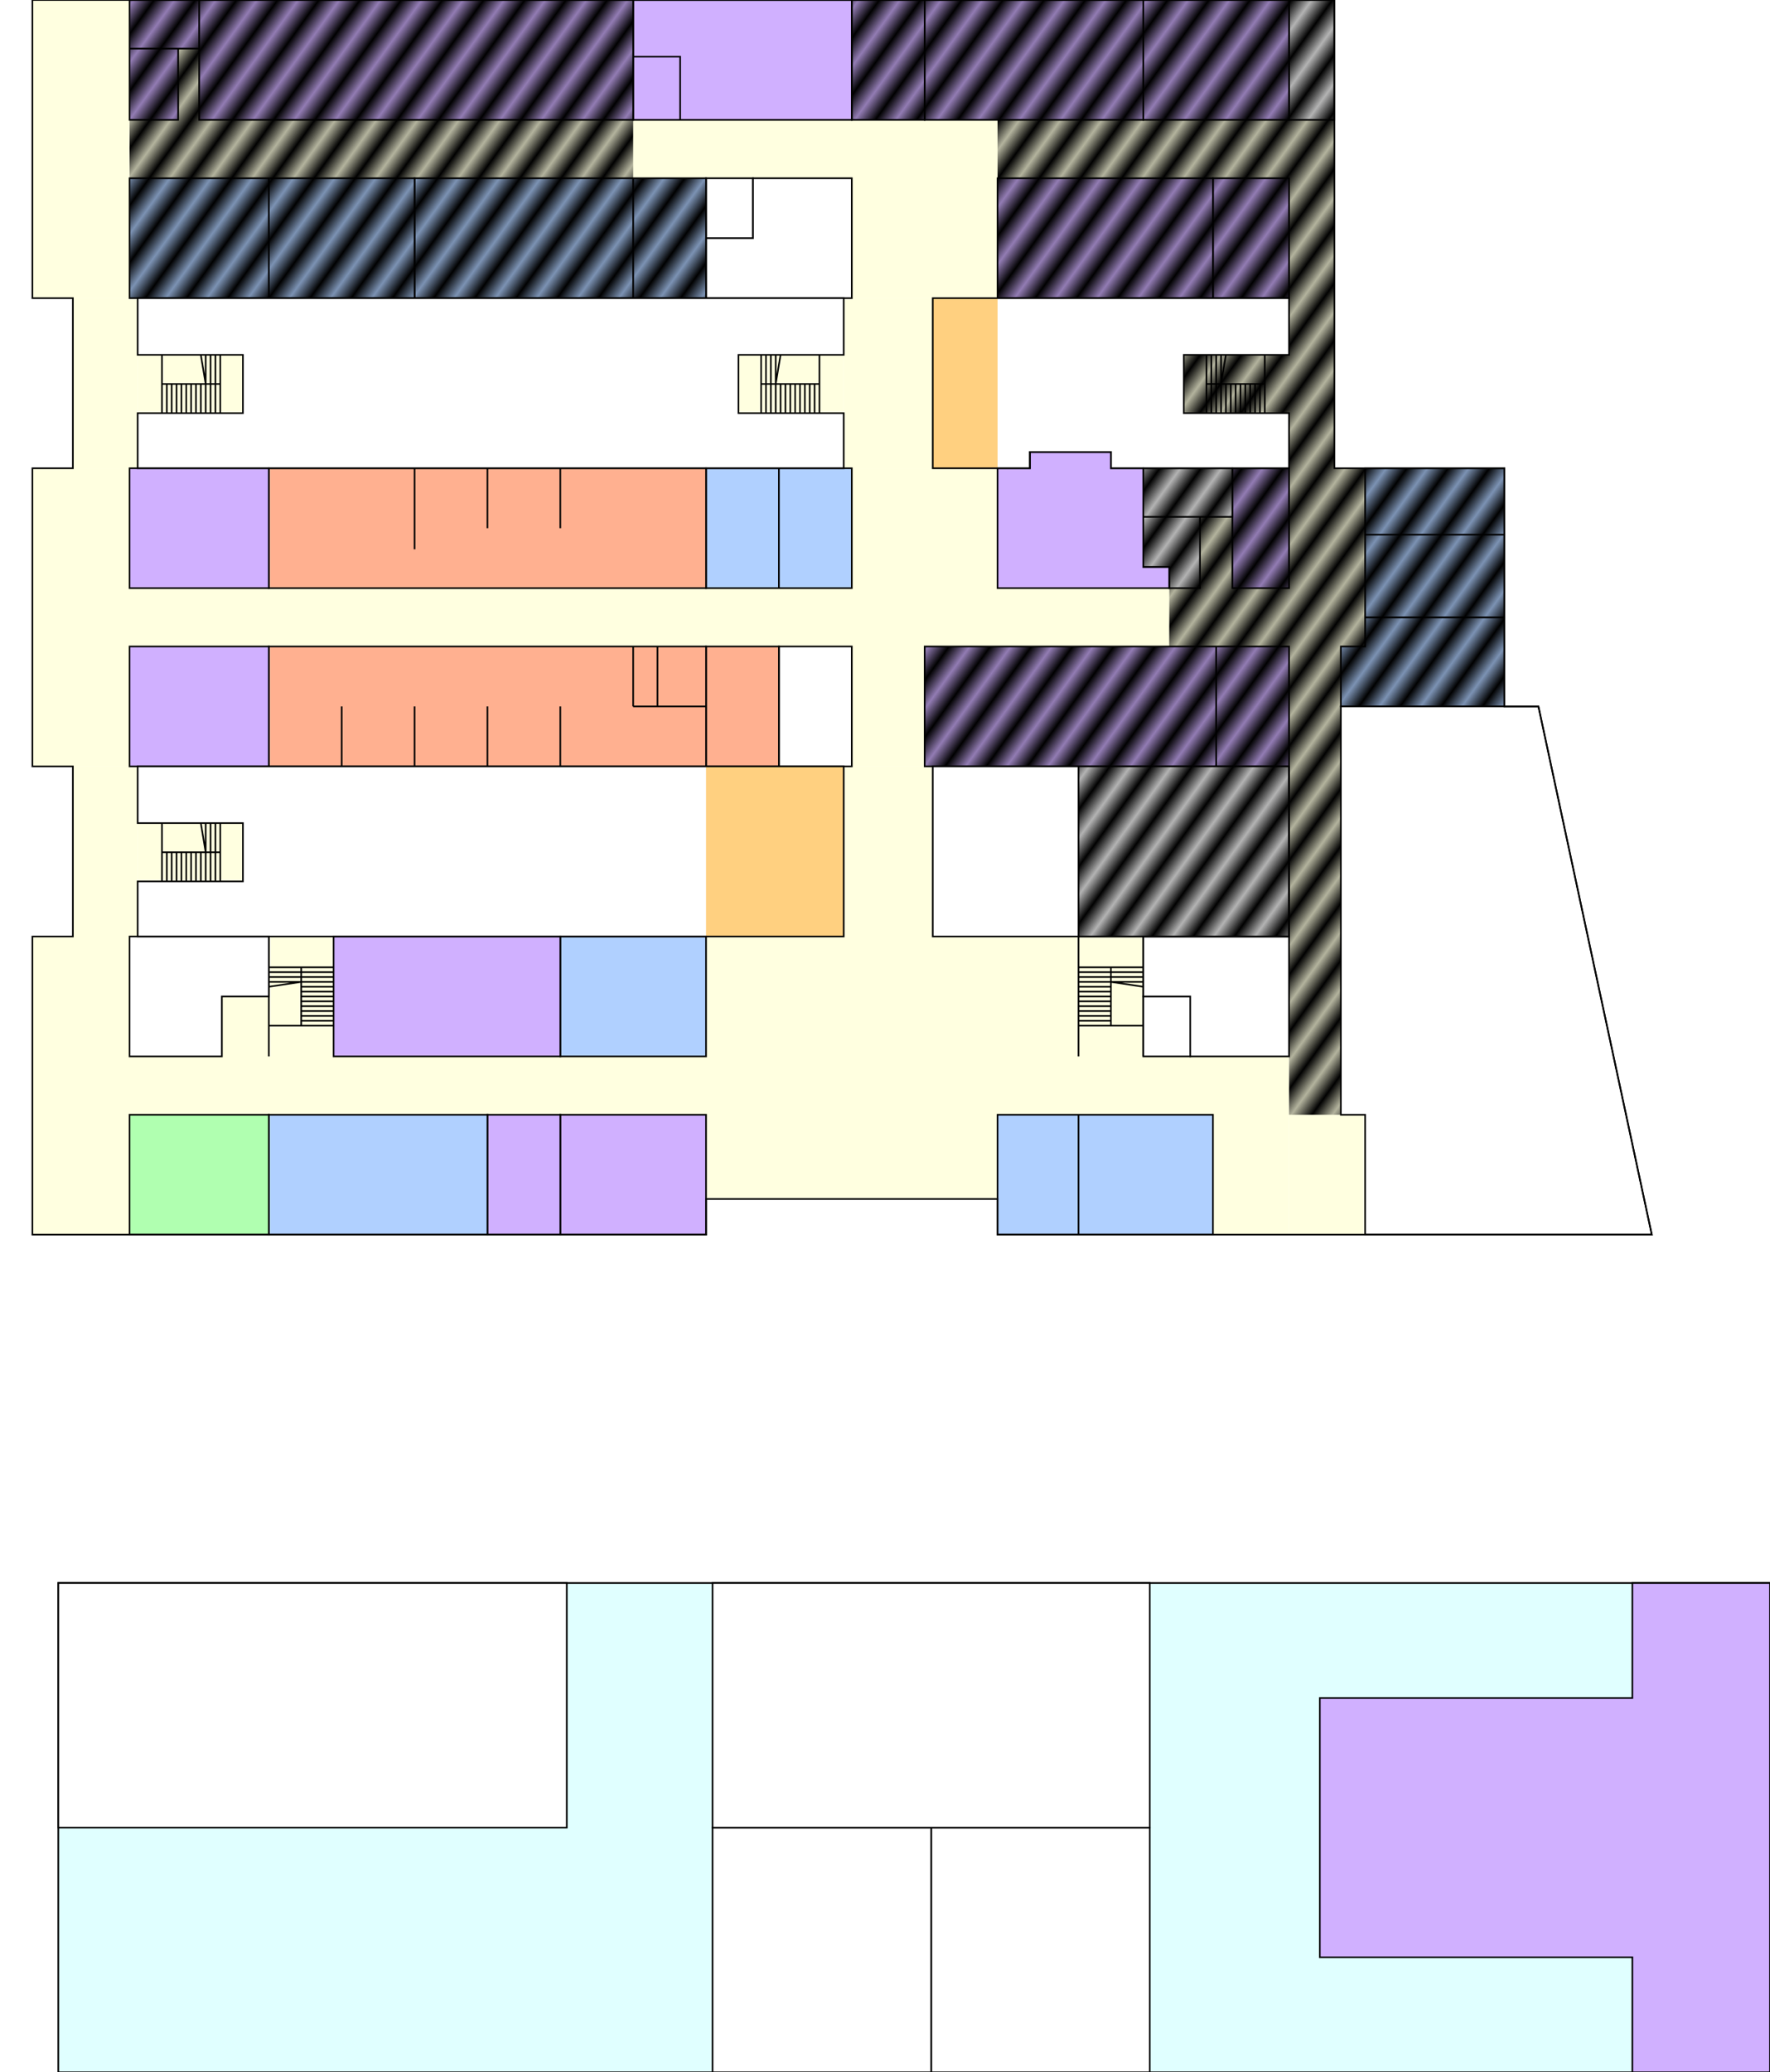<?xml version="1.0" encoding="UTF-8" standalone="no"?>
<svg
   width="1093"
   height="1279"
   version="1.1"
   id="svg282"
   viewBox="0 0 1093 1279"
   xmlns:xlink="http://www.w3.org/1999/xlink"
   xmlns="http://www.w3.org/2000/svg"
   xmlns:svg="http://www.w3.org/2000/svg">
  <defs
     id="defs286">
    <pattern
       xlink:href="#Strips1_1"
       id="pattern8677"
       patternTransform="matrix(10.966,2.43,-4.382,6.08,18.045,-0.215)" />
    <pattern
       patternUnits="userSpaceOnUse"
       width="2"
       height="1"
       patternTransform="translate(0,0) scale(10,10)"
       id="Strips1_1">
      <rect
         style="fill:black;stroke:none;fill-opacity:0.3"
         x="0"
         y="0"
         width="2"
         height="1"
         id="backgroundRect" />
      <rect
         style="fill:black;stroke:none"
         x="0"
         y="-0.5"
         width="1"
         height="2"
         id="rect2137" />
    </pattern>
  </defs>
  <g
     id="floor_1"
     style="display:inline">
    <g
       transform="translate(20)"
       style="display:inline"
       id="bg1">
      <!-- 1階 -->
      <path
         fill="#e0ffff"
         stroke="#000000"
         stroke-width="1px"
         d="m 16,977 v 302 H 1073 V 977 Z"
         id="path2" />
      <!-- 和田昭允記念ホール -->
      <path
         fill="#d0b0ff"
         stroke="#000000"
         stroke-width="1px"
         id="WADA_AKIYOSHI_MEMORIAL_HALL"
         d="m 795,1048 v 160 h 193 v 71 h 85 V 977 h -85 v 71 z" />
      <!-- 剣道場 -->
      <path
         fill="#ffffff"
         stroke="#000000"
         stroke-width="1px"
         id="____kendo"
         d="m 555,1128 v 151 h 135 v -151 z" />
      <!-- 柔道場 -->
      <path
         fill="#ffffff"
         stroke="#000000"
         stroke-width="1px"
         id="____judo"
         d="m 420,1128 v 151 h 135 v -151 z" />
      <!-- 交流センター -->
      <path
         fill="#ffffff"
         stroke="#000000"
         stroke-width="1px"
         id="Communication_Center"
         d="m 420,977 v 151 H 690 V 977 Z" />
      <!-- カフェテリア -->
      <path
         fill="#ffffff"
         stroke="#000000"
         stroke-width="1px"
         id="Cafeteria"
         d="m 16,977 v 151 H 330 V 977 Z" />
      <path
         fill="#ffffe0"
         stroke="#000000"
         stroke-width="1px"
         d="M 0,0 V 184 H 60 V 0 Z M 0,289 V 473 H 60 V 289 Z M 0,578 V 762 H 60 V 578 Z"
         id="____riverside1"
         style="stroke:none" />
      <path
         fill="#ffffe0"
         stroke="#000000"
         stroke-width="1px"
         d="M 776,762 H 909 V 289 H 804 V 0 h -28 v 289 z"
         id="____trainside1"
         style="stroke:none" />
      <path
         fill="#ffffe0"
         stroke="#000000"
         stroke-width="1px"
         d="M 25,184 V 289 H 65 V 184 Z m 476,0 v 105 h 55 V 184 Z M 25,473 V 578 H 65 V 473 Z m 476,0 v 105 h 55 V 473 Z"
         id="____passage1"
         style="display:inline;stroke:none" />
      <path
         fill="#ffffe0"
         stroke="#000000"
         stroke-width="1px"
         d="m 65,219 v 36 h 65 v -36 z m 371,0 v 36 h 65 v -36 z m 275,0 v 36 h 65 V 219 Z M 65,508 v 36 h 65 v -36 z"
         id="____staircases1"
         style="display:inline;stroke:none;stroke-opacity:1" />
      <path
         fill="#ffffe0"
         stroke="#000000"
         stroke-width="1px"
         d="m 60,578 v 184 h 356 v -22 h 180 v 22 H 776 V 578 Z"
         id="____S1"
         style="display:inline;stroke:none" />
      <path
         fill="#ffffe0"
         stroke="#000000"
         stroke-width="1px"
         d="M 60,289 V 473 H 776 V 289 H 506 Z"
         id="____C1"
         style="display:inline;stroke:none" />
      <path
         fill="#ffffe0"
         stroke="#000000"
         stroke-width="1px"
         d="M 60,0 V 184 H 776 V 0 Z"
         id="____N1"
         style="display:inline;stroke:none" />
      <path
         fill="none"
         stroke="#000000"
         stroke-width="1px"
         d="m 646,578 v 74 z m 40,0 v 74 z m -20,19 v 36 z m -20,0 h 40 z m 0,3 h 40 z m 0,3 h 40 z m 0,3 h 40 z m 0,3 h 20 z m 0,3 h 20 z m 0,3 h 20 z m 0,3 h 20 z m 0,3 h 20 z m 0,3 h 20 z m 0,3 h 20 z m 0,3 h 20 z m 0,3 h 40 z m 40,-24 -20,-3 z"
         id="____staircase11"
         style="display:inline" />
      <path
         fill="none"
         stroke="#000000"
         stroke-width="1px"
         d="m 146,578 v 74 z m 40,0 v 74 z m -20,19 v 36 z m -20,0 h 40 z m 0,3 h 40 z m 0,3 h 40 z m 0,3 h 40 z m 20,3 h 20 z m 0,3 h 20 z m 0,3 h 20 z m 0,3 h 20 z m 0,3 h 20 z m 0,3 h 20 z m 0,3 h 20 z m 0,3 h 20 z m -20,3 h 40 z m 0,-24 20,-3 z"
         id="____staircase12"
         style="display:inline" />
      <path
         fill="none"
         stroke="#000000"
         stroke-width="1px"
         d="m 80,526 h 36 z m 0,-18 v 36 z m 3,18 v 18 z m 3,0 v 18 z m 3,0 v 18 z m 3,0 v 18 z m 3,0 v 18 z m 3,0 v 18 z m 3,0 v 18 z m 3,0 v 18 z m 3,-18 v 36 z m 3,0 v 36 z m 3,0 v 36 z m 3,0 v 36 z m -12,0 3,18 z"
         id="____staircase13"
         style="display:inline" />
      <path
         fill="none"
         stroke="#000000"
         stroke-width="1px"
         d="m 725,237 h 36 z m 0,-18 v 36 z m 3,0 v 36 z m 3,0 v 36 z m 3,0 v 36 z m 3,18 v 18 z m 3,0 v 18 z m 3,0 v 18 z m 3,0 v 18 z m 3,0 v 18 z m 3,0 v 18 z m 3,0 v 18 z m 3,0 v 18 z m 3,-18 v 36 z m -24,0 -3,18 z"
         id="____staircase14"
         style="display:inline" />
      <path
         fill="none"
         stroke="#000000"
         stroke-width="1px"
         d="m 450,237 h 36 z m 0,-18 v 36 z m 3,0 v 36 z m 3,0 v 36 z m 3,0 v 36 z m 3,18 v 18 z m 3,0 v 18 z m 3,0 v 18 z m 3,0 v 18 z m 3,0 v 18 z m 3,0 v 18 z m 3,0 v 18 z m 3,0 v 18 z m 3,-18 v 36 z m -24,0 -3,18 z"
         id="____staircase155"
         style="display:inline" />
      <path
         fill="none"
         stroke="#000000"
         stroke-width="1px"
         d="m 80,237 h 36 z m 0,-18 v 36 z m 3,18 v 18 z m 3,0 v 18 z m 3,0 v 18 z m 3,0 v 18 z m 3,0 v 18 z m 3,0 v 18 z m 3,0 v 18 z m 3,0 v 18 z m 3,-18 v 36 z m 3,0 v 36 z m 3,0 v 36 z m 3,0 v 36 z m -12,0 3,18 z"
         id="____staircase16"
         style="display:inline" />
      <!-- テラス -->
      <!-- テラス -->
      <path
         fill="#ffd080"
         stroke="#000000"
         stroke-width="1px"
         id="____terrace1"
         d="m 416,473 v 105 h 85 V 473 Z"
         style="display:inline;stroke:none" />
      <path
         fill="#ffd080"
         stroke="#000000"
         stroke-width="1px"
         id="____terrace2"
         d="m 556,184 v 105 h 40 V 184 Z"
         style="display:inline;stroke:none" />
      <path
         fill="#ffffff"
         stroke="#000000"
         stroke-width="1px"
         id="____gomistation"
         d="m 776,0 v 74 h 28 V 0 Z"
         style="display:inline" />
      <!-- EV -->
      <path
         fill="#ffffff"
         stroke="#000000"
         stroke-width="1px"
         id="____EV11"
         d="m 686,615 v 37 h 29 v -37 z"
         style="display:inline" />
      <!-- WC -->
      <path
         fill="#ffffff"
         stroke="#000000"
         stroke-width="1px"
         id="____WC11"
         d="m 686,578 h 90 v 74 h -61 v -37 h -29 z"
         style="display:inline" />
      <!-- WC -->
      <path
         fill="#ffffff"
         stroke="#000000"
         stroke-width="1px"
         id="____WC12"
         d="m 60,578 h 86 v 37 h -29 v 37 H 60 v -37 z"
         style="display:inline" />
      <!-- EV -->
      <path
         fill="#ffffff"
         stroke="#000000"
         stroke-width="1px"
         id="____EV12"
         d="m 416,110 v 37 h 29 v -37 z"
         style="display:inline" />
      <!-- WC -->
      <path
         fill="#ffffff"
         stroke="#000000"
         stroke-width="1px"
         id="____WC13"
         d="m 506,184 h -90 v -37 h 29 v -37 h 61 z"
         style="display:inline" />
      <!-- 校長室 -->
      <path
         fill="#b0d0ff"
         stroke="#000000"
         stroke-width="1px"
         id="Principals_Office"
         d="m 823,381 v 18 h -15 v 37 h 101 v -55 z"
         style="display:inline" />
      <!-- 応接室 -->
      <path
         fill="#b0d0ff"
         stroke="#000000"
         stroke-width="1px"
         id="Reception_Room"
         d="m 823,330 v 51 h 86 v -51 z"
         style="display:inline" />
      <!-- 印刷室 -->
      <path
         fill="#b0d0ff"
         stroke="#000000"
         stroke-width="1px"
         id="Printing_Room"
         d="m 823,289 v 41 h 86 v -41 z"
         style="display:inline" />
      <!-- 職員室 -->
      <path
         fill="#ffffff"
         stroke="#000000"
         stroke-width="1px"
         id="Teachers_Room"
         d="m 808,436 h 122 l 70,326 H 823 v -74 h -15 z"
         style="display:inline" />
      <!-- 事務室 -->
      <path
         fill="#b0d0ff"
         stroke="#000000"
         stroke-width="1px"
         id="School_Office"
         d="m 596,688 v 74 h 133 v -74 z m 50,0 v 74 z"
         style="display:inline" />
      <!-- 昇降口 -->
      <path
         fill="#ffffff"
         stroke="#000000"
         stroke-width="1px"
         id="____syoukouguti"
         d=""
         style="display:inline" />
      <!-- スタ\nジオ -->
      <path
         fill="#d0b0ff"
         stroke="#000000"
         stroke-width="1px"
         id="Studio"
         d="m 326,688 v 74 h 90 v -74 z"
         style="display:inline" />
      <!-- 放\n送\n室 -->
      <path
         fill="#d0b0ff"
         stroke="#000000"
         stroke-width="1px"
         id="Broadcasting_Room"
         d="m 281,688 v 74 h 45 v -74 z"
         style="display:inline" />
      <!-- 保健室 -->
      <path
         fill="#b0d0ff"
         stroke="#000000"
         stroke-width="1px"
         id="Nurses_Office"
         d="m 146,688 v 74 h 135 v -74 z"
         style="display:inline" />
      <!-- 屋外\n実習室 -->
      <path
         fill="#b0ffb0"
         stroke="#000000"
         stroke-width="1px"
         id="Fieldwork_Lab"
         d="m 60,688 v 74 h 86 v -74 z"
         style="display:inline" />
      <!-- 科学\n技術\n顧問室 -->
      <path
         fill="#b0d0ff"
         stroke="#000000"
         stroke-width="1px"
         id="Science_and_Technology_Advisors_Room"
         d="m 326,578 v 74 h 90 v -74 z"
         style="display:inline" />
      <path
         id="____room1"
         style="fill:#ffffff;fill-rule:evenodd;stroke:#000000;stroke-width:1;stroke-linecap:butt;stroke-linejoin:miter;stroke-miterlimit:0;stroke-dasharray:none;stroke-opacity:1;paint-order:normal"
         d="M 646,473 H 776 V 578 H 646 Z" />
      <!-- 視聴覚室 -->
      <path
         fill="#d0b0ff"
         stroke="#000000"
         stroke-width="1px"
         id="Audio_Visual_Room"
         d="m 186,578 v 74 h 140 v -74 z"
         style="display:inline" />
      <!-- 音楽室 -->
      <path
         fill="#d0b0ff"
         stroke="#000000"
         stroke-width="1px"
         id="Music_Room"
         d="m 551,399 v 74 h 225 v -74 z m 180,0 v 74 z"
         style="display:inline" />
      <path
         fill="#ffffff"
         stroke="#000000"
         stroke-width="1px"
         id="____souko1"
         d="m 461,399 v 74 h 45 v -74 z"
         style="display:inline" />
      <path
         fill="#ffb090"
         stroke="#000000"
         stroke-width="1px"
         id="Nanotechnology_Dept_Office"
         d="m 416,399 v 74 h 45 v -74 z"
         style="display:inline" />
      <!-- ナノ材料評価室 -->
      <path
         fill="#ffb090"
         stroke="#000000"
         stroke-width="1px"
         id="Nanomaterial_Observatory_Room"
         d="m 146,399 v 74 h 270 v -74 z m 45,37 v 37 z m 45,0 v 37 z m 45,0 v 37 z m 45,0 v 37 z m 45,-37 v 37 z m 0,37 h 45 z m 15,-37 v 37 z"
         style="display:inline" />
      <!-- C12\n\n\nC11 -->
      <path
         style="display:inline;fill:#d0b0ff;fill-opacity:1;stroke:#000000;stroke-opacity:1"
         d="m 60,399 v 74 h 86 v -74 z"
         id="Seminar_Room_C11" />
      <!-- 楽\n器\n室 -->
      <path
         fill="#d0b0ff"
         stroke="#000000"
         stroke-width="1px"
         id="Music_Dept_Stock_Room"
         d="m 741,289 v 74 h 35 v -74 z"
         style="display:inline" />
      <!-- 練\n習\n室 -->
      <path
         fill="#ffffff"
         stroke="#000000"
         stroke-width="1px"
         id="____rensyu"
         d="m 686,289 v 30 h 55 v -30 z m 0,30 h 35 v 44 h -19 v -13 h -16 z"
         style="display:inline" />
      <!-- 和室 -->
      <path
         fill="#d0b0ff"
         stroke="#000000"
         stroke-width="1px"
         id="Tea_Ceremony_Room"
         d="m 596,289 h 20 v -10 h 50 v 10 h 20 v 61 h 16 v 13 H 596 Z"
         style="display:inline" />
      <!-- 電子\n顕微鏡\n室 -->
      <path
         fill="#b0d0ff"
         stroke="#000000"
         stroke-width="1px"
         id="Electron_Microscope_Lab"
         d="m 416,289 v 74 h 90 v -74 z m 45,0 v 74 z"
         style="display:inline" />
      <!-- ナノ材料創製室 -->
      <path
         fill="#ffb090"
         stroke="#000000"
         stroke-width="1px"
         id="Nanomaterial_Generation_Lab"
         d="m 146,289 v 74 h 270 v -74 z m 90,0 v 50 z m 45,0 v 37 z m 45,0 v 37 z"
         style="display:inline" />
      <path
         style="display:inline;fill:#d0b0ff;fill-opacity:1;stroke:#000000;stroke-opacity:1"
         d="m 60,289 v 74 h 86 v -74 z"
         id="Seminar_Room_C12" />
      <path
         fill="#d0b0ff"
         stroke="#000000"
         stroke-width="1px"
         id="Home_Economics_Dept_Office"
         d="m 729,110 v 74 h 47 v -74 z"
         style="display:inline" />
      <!-- 調理室 -->
      <path
         fill="#d0b0ff"
         stroke="#000000"
         stroke-width="1px"
         id="Cooking_Room"
         d="m 596,110 v 74 h 133 v -74 z"
         style="display:inline" />
      <!-- 環境実験室 -->
      <path
         fill="#b0d0ff"
         stroke="#000000"
         stroke-width="1px"
         id="Environmental_Science_Lab"
         d="m 236,110 v 74 h 180 v -74 z m 135,0 v 74 z"
         style="display:inline" />
      <!-- 分析室 -->
      <path
         fill="#b0d0ff"
         stroke="#000000"
         stroke-width="1px"
         id="Analytical_Lab"
         d="m 60,110 v 74 h 176 v -74 z m 86,0 v 74 z"
         style="display:inline" />
      <!-- 被服室 -->
      <path
         fill="#d0b0ff"
         stroke="#000000"
         stroke-width="1px"
         id="Sewing_Room"
         d="m 686,0 v 74 h 90 V 0 Z"
         style="display:inline" />
      <!-- 美術\n工芸室 -->
      <path
         fill="#d0b0ff"
         stroke="#000000"
         stroke-width="1px"
         id="Art_and_Craft_Room"
         d="M 551,0 V 74 H 686 V 0 Z"
         style="display:inline" />
      <path
         fill="#d0b0ff"
         stroke="#000000"
         stroke-width="1px"
         id="Art_and_Calligraphy_Dept_Office"
         d="m 506,0 v 74 h 45 V 0 Z"
         style="display:inline" />
      <!-- 書道室 -->
      <path
         fill="#d0b0ff"
         stroke="#000000"
         stroke-width="1px"
         id="Calligraphy_Room"
         d="M 371,0 V 74 H 506 V 0 Z m 0,35 v 39 h 29 V 35 Z"
         style="display:inline" />
      <!-- 金工・木工室 -->
      <path
         fill="#d0b0ff"
         stroke="#000000"
         stroke-width="1px"
         id="Metalworking_Woodworking_Woom"
         d="M 103,0 V 74 H 371 V 0 Z M 60,0 v 30 h 43 V 0 Z m 0,30 V 74 H 90 V 30 Z"
         style="display:inline" />
      <path
         fill="none"
         stroke="#000000"
         stroke-width="1px"
         d="m 65,184 h 436 v 35 h -65 v 36 h 65 v 34 H 65 v -34 h 65 V 219 H 65 Z m 491,0 h 220 v 35 h -65 v 36 h 65 v 34 H 666 v -10 h -50 v 10 H 556 Z M 65,473 H 501 V 578 H 65 v -34 h 65 V 508 H 65 Z m 491,0 V 578 H 776 V 473 Z"
         id="____inner1"
         style="display:inline" />
      <path
         fill="none"
         stroke="#000000"
         stroke-width="1px"
         d="m 0,0 h 804 v 289 h 105 v 147 h 21 l 70,326 H 596 V 740 H 416 v 22 H 0 V 578 H 25 V 473 H 0 V 289 H 25 V 184 H 0 Z"
         id="____outer1"
         style="display:inline;stroke-width:1;stroke-dasharray:none" />
      <path
         id="____backyard11"
         style="display:inline;opacity:1;fill:url(#pattern8677);fill-rule:evenodd;stroke-width:0;stroke-linecap:square;stroke-linejoin:round;stroke-miterlimit:0;paint-order:markers stroke fill"
         d="m 60,0 h 311 v 110 h 45 v 74 H 371 60 Z"
         class="UnoptimicedTransforms" />
      <path
         id="____backyard12"
         style="display:inline;fill:url(#pattern8677);fill-rule:evenodd;stroke-width:0;stroke-linecap:square;stroke-linejoin:round;stroke-miterlimit:0;paint-order:markers stroke fill"
         d="M 60,0 H 506 V 184 H 60 Z"
         class="UnoptimicedTransforms"
         transform="translate(0,289)" />
      <path
         id="____backyard13"
         style="display:inline;fill:url(#pattern8677);fill-rule:evenodd;stroke-width:0;stroke-linecap:square;stroke-linejoin:round;stroke-miterlimit:0;paint-order:markers stroke fill"
         d="M 516,0 H 814 V 289 H 919 V 436 H 818 V 688 H 786 V 578 H 656 V 473 H 561 V 399 H 712 L 712.085,350 696,349.896 V 289 h 90 v -34 h -65 v -36 h 65 V 184 H 606 V 74 h -90 z"
         class="UnoptimicedTransforms"
         transform="translate(-10)" />
    </g>
  </g>
</svg>
